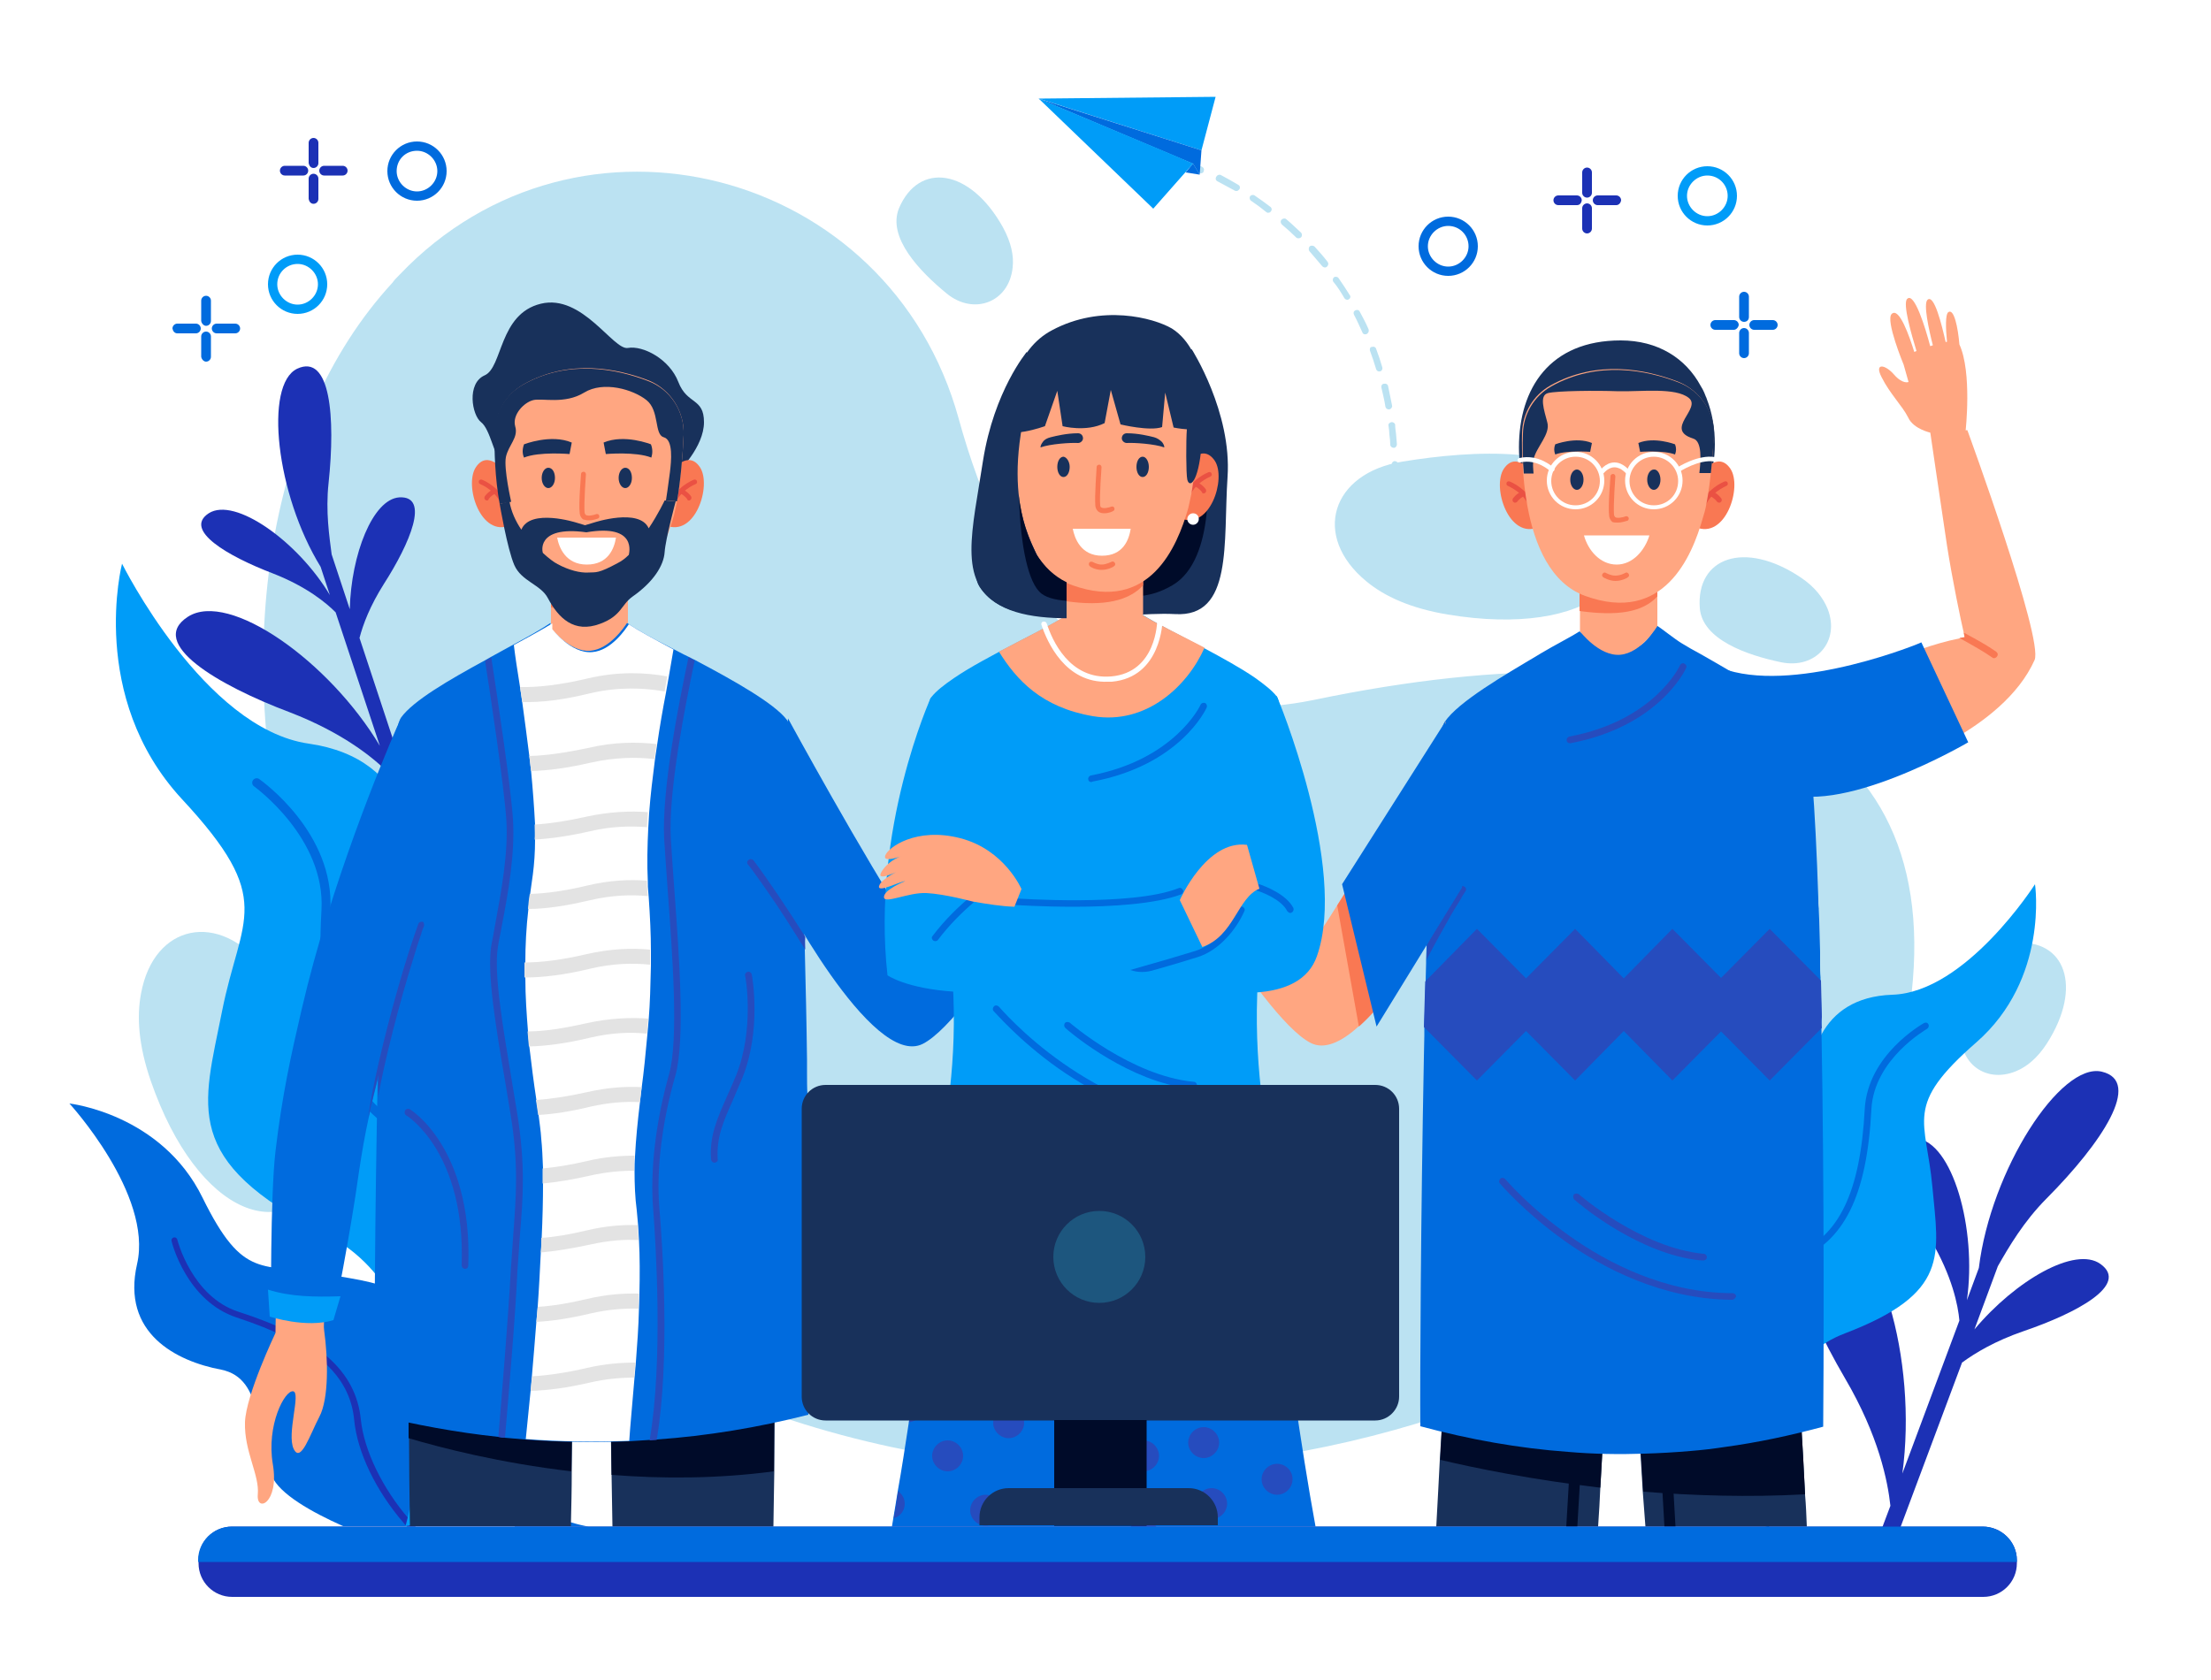 <?xml version="1.0" encoding="utf-8"?>
<!-- Generator: Adobe Illustrator 23.0.5, SVG Export Plug-In . SVG Version: 6.00 Build 0)  -->
<svg version="1.1" xmlns="http://www.w3.org/2000/svg" xmlns:xlink="http://www.w3.org/1999/xlink" x="0px" y="0px"
	 viewBox="0 0 500 379.9" style="enable-background:new 0 0 500 379.9;" xml:space="preserve">
<style type="text/css">
	.st0{fill:#FFFFFF;}
	.st1{fill:#BBE2F2;}
	.st2{fill:#1C31B5;}
	.st3{fill:#009CF8;}
	.st4{fill:#006BDE;}
	.st5{fill:#18315B;}
	.st6{fill:#000B29;}
	.st7{fill:#F97853;}
	.st8{fill:#EA5143;}
	.st9{fill:#FFA681;}
	.st10{fill:#264CBE;}
	.st11{fill:#E3E3E3;}
	.st12{fill:#1D567E;}
</style>
<g id="BACKGROUND">
	<rect y="-51.8" class="st0" width="500" height="500"/>
</g>
<g id="OBJECTS">
	<g>
		<path class="st1" d="M216.8,94.7c-15.6-56.7-86-75-126.4-32.6c-0.6,0.6-1.2,1.2-1.7,1.9c-57.9,62.9-30.5,217.9,90.2,257.2
			c120.7,39.3,246.3-32.5,253.4-96.6c7.1-64.1-48.7-84.3-135.1-66.3C248.3,168.3,226.5,130,216.8,94.7z"/>
		<path class="st1" d="M317.2,104.4c-16.2,2.6-20.6,16.9-8.2,27.1c4.1,3.4,10,6.1,18.4,7.5c32,5.3,48.9-8.8,36.1-27.2
			C355.7,100.5,333.2,101.8,317.2,104.4z"/>
		<path class="st1" d="M59.6,218.9c-10-12.9-24.8-10-27.7,5.8c-1,5.2-0.6,11.7,2.2,19.8c10.6,30.6,31.2,38.7,41.1,18.7
			C81.4,250.8,69.6,231.7,59.6,218.9z"/>
		<path class="st1" d="M443.7,232c-1.5,7.8,4.9,13.3,12.2,10.3c2.4-1,4.8-2.9,7-6.3c8.2-12.8,4.1-23.8-7.4-22.7
			C448.4,214.1,445.1,224.3,443.7,232z"/>
		<path class="st1" d="M402.8,149.8c7.8,1.6,13.4-4.7,10.5-12.1c-1-2.4-2.8-4.9-6.1-7.1c-12.7-8.5-23.7-4.5-22.8,7
			C385,144.7,395.1,148.2,402.8,149.8z"/>
		<path class="st1" d="M214.1,66.4c6.1,5,14.1,2,14.9-5.9c0.3-2.6-0.3-5.6-2.2-9.1c-7.4-13.3-19-14.9-23.5-4.3
			C200.6,53.7,208,61.4,214.1,66.4z"/>
	</g>
	<g>
		<path class="st2" d="M462.9,271c12.3-12.4,21.7-26.4,12.4-28.6c-9.3-2.2-25.1,22.2-27.8,44.4l-2.7,7.3
			c2.3-16.2-3.3-35.8-11.4-36.6c-8.1-0.8-3.2,12,3.2,22.9c4.9,8.3,6.2,14.9,6.5,18.3l-12.9,34.6c3.5-25.6-5.2-56.6-18.1-57.9
			c-12.8-1.3-5,19,5.1,36.3c7.7,13.1,9.7,23.4,10.3,28.9l-2.6,6.9c1.1,0.6,2.3,1.3,3.4,1.9l15.4-41.2c3-2.2,7.5-4.9,13.9-7.1
			c12-4.1,24-10.5,17.4-15.2c-5.7-4.1-19.2,3.7-28.5,14.8l5.3-14.3C454.2,282.2,457.6,276.3,462.9,271z"/>
		<path class="st2" d="M74.3,109.3c1.6-15,0.4-29.4-7.1-25.9c-7.5,3.6-4.8,28.4,5.3,44.8l2.1,6.4c-7.2-12.1-21.5-22.3-27.4-18.5
			c-5.8,3.8,4.3,9.7,14.5,13.6c7.7,3,12.1,6.7,14.2,8.8l10,30.2c-11.4-19.1-34.1-35.2-43.4-29.2c-9.3,6,6.8,15.5,23,21.6
			c12.2,4.7,19.2,10.5,22.4,13.8l2,6c1.1-0.2,2.2-0.4,3.3-0.6l-11.9-36c0.8-3.1,2.4-7.3,5.5-12.2c5.9-9.2,10.5-20,3.5-19.6
			c-6,0.4-10.9,12.9-11.2,25.3l-4.1-12.4C74.5,121.5,73.6,115.7,74.3,109.3z"/>
		<g>
			<g>
				<path class="st3" d="M379.7,312.2c0.2,0.8,0.3,1.8,0.5,2.8l0,0c2.2,10.3,7.7,27.2,19.9,30.5c0,0-6.7-34.8,17.1-43.9
					c23.8-9.1,21.2-17.7,19.8-33.1c-1.4-15.4-6.6-18.3,9.9-32.7c16.5-14.4,13.3-35.8,13.3-35.8s-15.6,24.5-32.3,25
					c-16.7,0.6-19.6,14.8-18.9,25.4c0.7,10.6-13.5,11.8-21.1,17.9c-7.7,6.1-9.1,38.4-9.1,38.4S379.1,308.9,379.7,312.2z"/>
			</g>
			<g>
				<path class="st4" d="M379.7,312.2c0.2,0.8,0.3,1.8,0.5,2.8c1.7-5.2,4.1-9.5,6.4-12.9c5.3-7.9,12.9-14.4,19.6-17
					c10.8-4.1,16-14.6,17-34.2c0.6-11.4,12.5-18.1,12.6-18.2c0.3-0.2,0.5-0.6,0.3-1c-0.2-0.4-0.6-0.5-1-0.3
					c-0.5,0.3-12.7,7.2-13.4,19.4c-1,19-5.9,29.1-16.1,33c-7.1,2.7-14.7,9.2-20.3,17.5C383.4,304.2,381.3,307.8,379.7,312.2z"/>
			</g>
		</g>
		<g>
			<g>
				<path class="st4" d="M116.4,345.3h16.7c-9-1.5-31.4-11.1-33.4-30.4c-2.5-24.4-11.2-24.1-25.9-26.7c-14.7-2.6-18.7,1.6-28-17.3
					c-9.3-19-30.1-21.3-30.1-21.3s18.9,20.6,15.3,36.3c-3.6,15.7,8.9,22,19,23.9c10,2,7.6,15.5,11.5,24.1c1.7,4,8.9,8.1,16.1,11.3
					H116.4z"/>
			</g>
			<g>
				<path class="st2" d="M80.1,321.2c0.7,7.3,4.9,16,11.2,23.3c0.2,0.3,0.5,0.5,0.7,0.8H94c-0.5-0.6-1.1-1.1-1.5-1.7
					c-6-6.9-10.2-15.6-10.9-22.5c-1.1-11-9.6-18.6-27.7-24.4c-10.5-3.4-13.8-16.2-13.8-16.3c-0.1-0.4-0.5-0.6-0.8-0.5
					c-0.4,0.1-0.6,0.5-0.5,0.8c0.1,0.6,3.5,13.6,14.7,17.3C70.9,303.7,79.1,310.8,80.1,321.2z"/>
			</g>
		</g>
		<g>
			<g>
				<path class="st3" d="M125.4,299.9c-0.4,1.2-0.8,2.5-1.2,3.8l0,0c-4.8,14.4-14.5,38.6-32.5,41.5c0,0,14.3-49.6-18.3-66.2
					c-32.5-16.6-27.5-28.5-23.2-50.2c4.3-21.7,12.3-25.1-9.1-48.1c-21.3-23.1-13.5-53.2-13.5-53.2s18.5,37.3,42.2,40.7
					c23.7,3.4,25.7,24.1,23.1,39.1c-2.6,15,17.4,18.9,27.4,28.8c10,9.9,7.1,56.2,7.1,56.2S126.7,295.4,125.4,299.9z"/>
			</g>
			<g>
				<path class="st4" d="M125.4,299.9c-0.4,1.2-0.8,2.5-1.2,3.8c-1.6-7.7-4.4-14.2-7.1-19.3c-6.4-12.1-16.1-22.5-25.4-27.2
					c-14.7-7.4-20.6-23.3-19-51.4c0.9-16.3-15.1-27.8-15.2-27.9c-0.5-0.3-0.6-1-0.3-1.4c0.3-0.5,1-0.6,1.4-0.3
					c0.7,0.5,17.1,12.2,16.1,29.7c-1.5,27.2,4,42.5,17.9,49.5c9.8,4.9,19.6,15.4,26.3,28.1C121.3,288,123.7,293.5,125.4,299.9z"/>
			</g>
		</g>
	</g>
	<g>
		<g>
			<path class="st5" d="M138.3,333.6c0.1,3.8,0.1,7.7,0.2,11.7h36.4c0.1-4.3,0.1-8.5,0.2-12.4c0.1-10.6,0.1-19.3,0.1-24.7
				c0-3.8,0-6,0-6l-37.1-0.4c0,0,0,3.2,0,8.4C138.1,316,138.1,324.3,138.3,333.6z"/>
			<path class="st6" d="M138.1,310.2c0,5.8,0.1,14.2,0.2,23.4c11.4,0.9,23.9,0.9,36.7-0.8c0.1-10.6,0.1-19.3,0.1-24.7L138.1,310.2z"
				/>
		</g>
		<g>
			<path class="st5" d="M92.5,325.2c0,5.9,0.1,12.7,0.2,20h36.4c0.1-4.3,0.2-8.5,0.2-12.5c0.1-8.7,0.2-16.5,0.2-22.1
				c0-5.5,0-8.9,0-8.9l-37.1,0.4c0,0,0,3.9,0,10.6C92.4,316.2,92.4,320.4,92.5,325.2z"/>
			<path class="st6" d="M92.4,312.7c0,3.5,0,7.7,0,12.6c7.4,2.2,20.6,5.6,36.8,7.5c0.1-8.7,0.2-16.5,0.2-22.1L92.4,312.7z"/>
		</g>
		<g>
			<path class="st5" d="M153.4,106.7c0,0,5.8-5.6,5.8-11.2c0-5.6-3.8-3.9-5.8-9.1s-8-8.3-11.4-7.7c-3.3,0.6-10.3-12.3-19.7-10
				c-9.5,2.3-8.6,14.4-12.7,16.2c-4.1,1.8-2.9,9-0.8,10.6c2.1,1.6,3.1,8.2,4.3,8.1C114.2,103.4,153.4,106.7,153.4,106.7z"/>
			<g>
				<path class="st7" d="M114,106.5c0,0-3.7-4.9-6.4-0.8c-2.7,4.1,1.1,16,7.8,13.1L114,106.5z"/>
				<g>
					<path class="st8" d="M114,115.1c-0.2,0-0.5-0.2-0.5-0.4c-1-3.7-4.9-5.2-4.9-5.2c-0.3-0.1-0.4-0.4-0.3-0.7
						c0.1-0.3,0.4-0.4,0.7-0.3c0.2,0.1,4.4,1.7,5.6,6c0.1,0.3-0.1,0.6-0.4,0.7C114.1,115.1,114,115.1,114,115.1z"/>
				</g>
				<g>
					<path class="st8" d="M110.1,113.2c-0.1,0-0.2,0-0.3-0.1c-0.3-0.2-0.3-0.5-0.2-0.8c0,0,0.7-1.1,2.1-1.7c0.3-0.1,0.6,0,0.7,0.3
						c0.1,0.3,0,0.6-0.3,0.7c-1.1,0.5-1.6,1.3-1.6,1.3C110.5,113.1,110.3,113.2,110.1,113.2z"/>
				</g>
			</g>
			<g>
				<path class="st7" d="M151.9,106.5c0,0,3.7-4.9,6.4-0.8c2.7,4.1-1.1,16-7.8,13.1L151.9,106.5z"/>
				<g>
					<path class="st8" d="M151.9,115.1c0.2,0,0.5-0.2,0.5-0.4c1-3.7,4.9-5.2,4.9-5.2c0.3-0.1,0.4-0.4,0.3-0.7
						c-0.1-0.3-0.4-0.4-0.7-0.3c-0.2,0.1-4.4,1.7-5.6,6c-0.1,0.3,0.1,0.6,0.4,0.7C151.8,115.1,151.9,115.1,151.9,115.1z"/>
				</g>
				<g>
					<g>
						<path class="st8" d="M155.8,113.2c0.1,0,0.2,0,0.3-0.1c0.3-0.2,0.3-0.5,0.2-0.8c0,0-0.7-1.1-2.1-1.7c-0.3-0.1-0.6,0-0.7,0.3
							c-0.1,0.3,0,0.6,0.3,0.7c1.1,0.5,1.6,1.3,1.6,1.3C155.4,113.1,155.6,113.2,155.8,113.2z"/>
					</g>
				</g>
			</g>
			<path class="st9" d="M142,128.9v11.9c0,0-3.5,6.1-8.3,6.5c-4.8,0.4-9.1-5.2-9.1-5.2v-12.3L142,128.9z"/>
			<path class="st7" d="M142,128.9v5.3c-3.2,3.6-8.9,4.5-17.4,3.2v-7.7L142,128.9z"/>
			<path class="st9" d="M154.6,98.4c-0.2,4.6-0.7,10.4-1.5,15c-0.2,1.2-0.5,2.2-0.7,3.2c-2.5,8.8-8.8,23.8-26.3,17.5
				c-7.7-2.8-11.3-11.4-12.9-20.2c-1.1-6-1.2-12-1.2-16.3c0.1-4.4,2.5-8.4,6.3-10.6c10.3-5.9,21.3-3.7,28.5-0.9
				C151.6,88.1,154.8,93,154.6,98.4z"/>
			<path class="st5" d="M113,114c0,0,1.7,10.1,3.3,13.8c1.6,3.7,6,4.4,7.6,7.5c2.4,4.5,5.9,8,11.8,5.8c4.9-1.8,4.7-4.3,7.4-6.2
				c4.7-3.3,7-7,7.2-10c0.2-3,2.5-11.5,2.5-11.5l-2.5-0.2c0,0-1.4,3-3.6,6.3c-2.1-4.7-12.4-1.3-12.4-1.3l-2,0.6l-2-0.6
				c0,0-10.4-3.3-12.4,1.6c-1.3-1.9-2.3-4.1-2.7-6.4L113,114z M132.6,120.4c11.7-2,9.6,4.9,9.6,5.1v0c0,0,0,0,0,0
				c-0.8,0.8-1.6,1.4-2.4,1.8c-4.6,2.5-5,2.1-6.8,2.2c-1.8,0.1-4.3-0.5-6.9-1.9c-0.8-0.4-2-1.3-3.3-2.5
				C122.7,125.2,120.9,118.8,132.6,120.4z"/>
			<path class="st5" d="M125.5,108.1c0,1.3-0.7,2.3-1.5,2.3c-0.8,0-1.5-1-1.5-2.3c0-1.3,0.7-2.3,1.5-2.3
				C124.9,105.8,125.5,106.8,125.5,108.1z"/>
			<path class="st5" d="M142.9,108.1c0,1.3-0.7,2.3-1.5,2.3c-0.8,0-1.5-1-1.5-2.3c0-1.3,0.7-2.3,1.5-2.3
				C142.3,105.8,142.9,106.8,142.9,108.1z"/>
			<path class="st5" d="M147.2,100.5c0,0-6-2.4-10.7-0.4l0.5,2.6c0,0,6.8-0.6,10.3,0.8C147.6,102.5,147.6,101.5,147.2,100.5z"/>
			<path class="st5" d="M118.5,100.5c0,0,6.1-2.4,10.8-0.4l-0.5,2.6c0,0-6.9-0.6-10.3,0.8C118.1,102.6,118.1,101.6,118.5,100.5z"/>
			<g>
				<path class="st7" d="M133.2,117.7c1,0,1.9-0.4,2-0.4c0.3-0.1,0.4-0.4,0.3-0.7c-0.1-0.3-0.4-0.4-0.7-0.3
					c-0.5,0.2-1.7,0.5-2.3,0.2c-0.1-0.1-0.2-0.2-0.3-0.5c-0.2-2,0.3-8.6,0.3-8.7c0-0.3-0.2-0.6-0.5-0.6c-0.3,0-0.6,0.2-0.6,0.5
					c0,0.3-0.6,6.8-0.3,8.9c0.1,0.8,0.5,1.2,0.8,1.4C132.3,117.6,132.7,117.7,133.2,117.7z"/>
			</g>
			<path class="st0" d="M126,121.6c0.4,2.2,1.9,6.1,6.7,6.1c4.8,0,6.2-3.6,6.6-6.1H126z"/>
			<path class="st5" d="M154.6,98.4c-0.2,4.6-0.7,10.4-1.5,15l-2.5-0.2c0,0,0.6-3.9,0.9-6.4c0.3-2.5,0.8-7.3-1.4-7.9
				c-2.2-0.6-0.9-6-3.9-8.4c-3-2.4-9.7-4.4-14.1-1.7c-4.4,2.7-9.5,1.2-11.5,1.7c-2.1,0.5-4.8,3.3-4.1,5.9c0.8,2.6-1.5,4.2-2.1,7
				c-0.5,2.7,1.2,10.1,1.2,10.1L113,114c-1.1-6-1.2-12-1.2-16.3c0.1-4.4,2.5-8.4,6.3-10.6c10.3-5.9,21.3-3.7,28.5-0.9
				C151.6,88.1,154.8,93,154.6,98.4z"/>
		</g>
		<g>
			<g>
				<path class="st4" d="M182.8,320c-11.4,2.9-22.9,4.8-34.3,5.6c-0.5,0-1,0.1-1.6,0.1c-1.6,0.1-3.1,0.2-4.7,0.3
					c-7.8,0.3-15.6,0.2-23.4-0.4c-1.6-0.1-3.1-0.3-4.7-0.4c-0.5,0-1-0.1-1.5-0.2c-9.3-1-18.6-2.7-27.9-5c-0.1-8.6,0-35.7,0.5-65
					c0.1-3.5,0.1-7.1,0.2-10.7c0.8-38.7,2.4-78,5.3-82c2.7-3.8,11-8.6,18.9-12.9c0.5-0.3,0.9-0.5,1.4-0.8c1.8-1,3.5-1.9,5.1-2.8
					c3.5-1.9,6.5-3.6,8.4-4.9v1.1c0,0,4.3,5.6,9,5.2c4.4-0.4,7.7-5.4,8.3-6.3c2.1,1.5,5.8,3.5,10.1,5.7c1.2,0.6,2.4,1.3,3.7,1.9
					c0.5,0.2,0.9,0.5,1.4,0.7c8.7,4.6,18.2,9.9,21,13.7c0.2,0.3,0.4,0.8,0.6,1.4c1.7,5.7,2.7,24.5,3.3,47.2c0,0.1,0,0.2,0,0.2
					c0,0.9,0.1,1.8,0.1,2.8c0,0.1,0,0.2,0,0.4c0.2,8,0.4,16.4,0.5,24.8c0,0.7,0,1.3,0,2c0,0.3,0,0.7,0,1c0,1.7,0,3.3,0.1,5
					c0,1.2,0,2.4,0,3.7C183,282.2,182.9,311,182.8,320z"/>
			</g>
			<g>
				<path class="st10" d="M182.1,214.8c-2.8-4.5-5.7-9.1-8.5-13.1c0,0,0,0,0,0c-1.2-1.7-2.3-3.3-3.4-4.8c0,0,0-0.1-0.1-0.1
					c-0.3-0.5-0.7-0.9-1-1.3c-0.1-0.1-0.1-0.2-0.1-0.2l0,0c-0.1-0.3,0-0.6,0.3-0.8c0.3-0.3,0.8-0.2,1.1,0.1
					c3.3,4.4,7.6,10.8,11.7,17.3c0,0.1,0,0.2,0,0.2C182,213,182.1,213.9,182.1,214.8z"/>
			</g>
			<path class="st4" d="M178.2,162.5c0,0,17.2,31.6,27.8,47.6c0,0,6-5.5,13.8-12.8c8.4-8,20-21.3,20-21.3l6.4,7.6
				c0,0-25.9,46.6-37.5,52.5c-11.6,5.9-33-35.6-33-35.6L178.2,162.5z"/>
			<g>
				<path class="st10" d="M105.2,287C105.2,287,105.1,287,105.2,287c-0.5,0-0.8-0.4-0.8-0.8c0.9-25.5-12.3-33.8-12.5-33.9
					c-0.4-0.2-0.5-0.7-0.3-1.1c0.2-0.4,0.7-0.5,1.1-0.3c0.1,0.1,3.6,2.2,7,7.7c3.1,5,6.7,13.8,6.2,27.6
					C105.9,286.7,105.6,287,105.2,287z"/>
			</g>
			<g>
				<path class="st10" d="M161.6,263c-0.4,0-0.7-0.3-0.8-0.7c-0.4-5.4,1.4-9.3,3.6-14.3c0.7-1.5,1.3-3,2-4.6
					c4.3-10.5,2.2-22.6,2.1-22.7c-0.1-0.4,0.2-0.8,0.6-0.9c0.4-0.1,0.8,0.2,0.9,0.6c0.1,0.5,2.3,12.6-2.2,23.6
					c-0.7,1.7-1.4,3.2-2,4.7c-2.2,4.9-3.8,8.5-3.5,13.5C162.4,262.6,162.1,262.9,161.6,263C161.6,263,161.6,263,161.6,263z"/>
			</g>
			<g>
				<path class="st0" d="M116.2,145.9c0.3,2.5,0.8,5.8,1.4,9.5c0.2,1.1,0.3,2.2,0.5,3.4c0.5,3.8,1.1,8,1.6,12.2
					c0.1,1.1,0.3,2.3,0.4,3.4c0.4,4.2,0.7,8.3,0.9,12.1c0,1.2,0.1,2.3,0,3.4c0,2.9-0.2,5.6-0.5,7.9c-0.2,1.5-0.4,2.9-0.6,4.3
					c-0.1,1.2-0.3,2.3-0.4,3.4c-0.5,4.3-0.7,8.4-0.7,12.2c0,1.2,0,2.3,0,3.4c0,4.3,0.3,8.4,0.6,12.2c0.1,1.1,0.2,2.3,0.3,3.4
					c0.5,4.2,1,8.2,1.6,12.1c0.2,1.1,0.3,2.3,0.5,3.4c0.2,1.8,0.5,3.6,0.6,5.4c0.2,1.9,0.3,4.2,0.4,6.7c0,1.1,0,2.2,0,3.4
					c0,3.7-0.1,7.9-0.3,12.2c0,1.1-0.1,2.3-0.2,3.4c-0.2,4-0.4,8.1-0.7,12.2c-0.1,1.1-0.2,2.3-0.3,3.4c-0.3,4.2-0.7,8.4-1,12.2
					c-0.1,1.2-0.2,2.3-0.3,3.4c-0.4,4.2-0.8,8-1.1,11c7.8,0.6,15.6,0.7,23.4,0.4c0.2-3.2,0.7-8.3,1.2-14.4c0.1-1.1,0.2-2.3,0.3-3.4
					c0.3-3.9,0.6-8,0.7-12.1c0-1.1,0.1-2.3,0.1-3.4c0.1-4.2,0.1-8.3-0.1-12.1c-0.1-1.2-0.1-2.3-0.2-3.4c-0.1-1.1-0.2-2.3-0.3-3.3
					c-0.4-3-0.5-6-0.5-8.8c0-1.1,0-2.3,0.1-3.4c0.2-4,0.6-7.9,1.1-12.1c0.1-1.1,0.3-2.3,0.4-3.4c0.5-3.7,0.9-7.7,1.3-12.1
					c0.1-1.1,0.2-2.3,0.3-3.4c0.3-3.7,0.4-7.7,0.5-12.1c0-1.1,0-2.3,0-3.4c0-3.8-0.2-7.8-0.5-12.2c0-0.4-0.1-0.8-0.1-1.2
					c-0.1-0.8-0.1-1.5-0.1-2.3c-0.2-4-0.1-8.1,0.1-12.1c0.1-1.1,0.1-2.3,0.2-3.4c0.3-4.1,0.8-8.1,1.3-12c0.2-1.2,0.3-2.3,0.5-3.4
					c0.6-4.2,1.3-8.2,2-11.8c0.2-1.2,0.4-2.3,0.6-3.4c0.4-2.4,0.8-4.6,1.1-6.4c-4.3-2.3-8-4.3-10.1-5.7c-0.6,0.9-3.9,6-8.3,6.3
					c-4.8,0.4-9-5.2-9-5.2V141C122.8,142.3,119.7,144,116.2,145.9z"/>
				<g>
					<g>
						<path class="st11" d="M117.6,155.4c0.2,1.1,0.3,2.2,0.5,3.4c4.3,0.1,9.4-0.5,15.4-2c6.5-1.5,12.3-1.2,16.8-0.4
							c0.2-1.2,0.4-2.3,0.6-3.4c-4.9-0.9-11.1-1.2-18.2,0.5C126.7,154.9,121.7,155.5,117.6,155.4z"/>
					</g>
					<g>
						<path class="st11" d="M119.7,171c0.1,1.1,0.3,2.3,0.4,3.4c3.9-0.1,8.3-0.7,13.5-1.9c5.4-1.2,10.3-1.3,14.4-0.8
							c0.2-1.2,0.3-2.3,0.5-3.4c-4.4-0.5-9.7-0.5-15.6,0.9C127.7,170.3,123.4,170.9,119.7,171z"/>
					</g>
					<g>
						<path class="st11" d="M120.9,186.5c0,1.2,0.1,2.3,0,3.4c3.6-0.2,7.8-0.8,12.6-1.9c4.7-1.1,9.1-1.2,12.8-0.9
							c0.1-1.1,0.1-2.3,0.2-3.4c-4-0.3-8.7-0.1-13.8,1C128.3,185.7,124.3,186.3,120.9,186.5z"/>
					</g>
					<g>
						<path class="st11" d="M119.4,205.6c4,0,8.6-0.7,14.1-2c4.8-1.1,9.2-1.3,13-0.9c0-0.4-0.1-0.8-0.1-1.2
							c-0.1-0.8-0.1-1.5-0.1-2.3c-4-0.3-8.5-0.1-13.5,1.1c-5,1.2-9.3,1.8-13,1.9C119.6,203.3,119.5,204.4,119.4,205.6z"/>
					</g>
					<g>
						<path class="st11" d="M118.6,221.1c4.2,0,9.1-0.6,14.9-2c5-1.2,9.6-1.3,13.5-0.9c0-1.1,0-2.3,0-3.4c-4.1-0.4-9-0.2-14.3,1
							c-5.5,1.3-10.2,1.9-14.1,1.9C118.6,218.9,118.6,220,118.6,221.1z"/>
					</g>
					<g>
						<path class="st11" d="M119.3,233.3c0.1,1.1,0.2,2.3,0.3,3.4c4-0.1,8.5-0.7,13.9-2c4.7-1.1,9-1.3,12.8-0.9
							c0.1-1.1,0.2-2.3,0.3-3.4c-4-0.3-8.7-0.1-13.8,1C127.5,232.6,123.1,233.3,119.3,233.3z"/>
					</g>
					<g>
						<path class="st11" d="M121.2,248.8c0.2,1.1,0.3,2.3,0.5,3.4c3.5-0.2,7.4-0.8,11.9-1.9c4-0.9,7.7-1.2,11.1-1
							c0.1-1.1,0.3-2.3,0.4-3.4c-3.7-0.2-7.8,0.1-12.2,1.1C128.4,248,124.5,248.6,121.2,248.8z"/>
					</g>
					<g>
						<path class="st11" d="M122.7,264.3c0,1.1,0,2.2,0,3.4c3.2-0.3,6.8-0.9,10.8-1.8c3.5-0.8,6.9-1.1,9.9-1.1c0-1.1,0-2.3,0.1-3.4
							c-3.3,0-6.9,0.3-10.7,1.2C129,263.5,125.7,264,122.7,264.3z"/>
					</g>
					<g>
						<path class="st11" d="M122.3,283.3c3.3-0.3,7-0.9,11.2-1.8c4-0.9,7.6-1.2,10.9-1c-0.1-1.2-0.1-2.3-0.2-3.4
							c-3.5-0.1-7.3,0.2-11.5,1.2c-3.8,0.9-7.2,1.5-10.3,1.7C122.4,281,122.4,282.2,122.3,283.3z"/>
					</g>
					<g>
						<path class="st11" d="M121.3,299c3.6-0.2,7.6-0.8,12.2-1.9c3.9-0.9,7.6-1.2,10.9-1.1c0-1.1,0.1-2.3,0.1-3.4
							c-3.5-0.1-7.5,0.2-11.7,1.2c-4.2,1-7.9,1.6-11.2,1.8C121.5,296.7,121.4,297.8,121.3,299z"/>
					</g>
					<g>
						<path class="st11" d="M120,314.6c3.9-0.1,8.3-0.7,13.5-1.9c3.5-0.8,6.8-1.1,9.9-1.1c0.1-1.1,0.2-2.3,0.3-3.4
							c-3.3,0-7,0.3-10.9,1.2c-4.7,1.1-8.9,1.7-12.4,1.9C120.2,312.4,120.1,313.5,120,314.6z"/>
					</g>
				</g>
			</g>
			<g>
				<g>
					<path class="st10" d="M146.9,325.8c0.5,0,1-0.1,1.6-0.1c3.1-18,1.3-44.5,0.6-52.6c-0.7-8.4,0.6-19.3,3.6-29.7
						c2.3-8.1,0.9-27-0.2-42.1c-0.3-4.2-0.6-8.3-0.8-11.6c-0.6-10.7,3.3-30.4,5.4-40.3c-0.5-0.3-0.9-0.5-1.4-0.7
						c-2.1,9.8-6.1,29.9-5.5,41.1c0.2,3.3,0.5,7.3,0.8,11.6c1.1,15,2.5,33.7,0.3,41.6c-3,10.6-4.3,21.7-3.6,30.3
						C148.3,281.2,150,307.9,146.9,325.8z"/>
				</g>
				<g>
					<path class="st10" d="M115.5,252.3c1.8,11.1,1.2,18.3,0.6,26.6c-0.2,2.7-0.4,5.5-0.6,8.6c-0.5,9.7-2.1,29.1-2.8,37.5
						c0.5,0.1,1,0.1,1.5,0.2c0.7-8.4,2.4-27.9,2.8-37.6c0.2-3.1,0.4-5.8,0.6-8.5c0.7-8.4,1.2-15.7-0.6-27c-0.4-2.4-0.8-4.9-1.2-7.3
						c-2-12.1-4.2-24.6-3.2-30.6c0.2-1.5,0.6-3.1,0.9-4.9c1.4-7.2,3-16.2,2.5-24c-0.5-7.7-3.7-28.7-4.9-36.6
						c-0.5,0.3-0.9,0.5-1.4,0.8c1.3,8.3,4.3,28.4,4.8,35.9c0.5,7.6-1.2,16.5-2.5,23.6c-0.3,1.8-0.6,3.4-0.9,4.9
						c-1,6.2,1,18.3,3.2,31.1C114.7,247.5,115.1,249.9,115.5,252.3z"/>
				</g>
			</g>
		</g>
		<g>
			<path class="st9" d="M85.7,175.2c0,0-15.4,51.5-19.3,69.8c-3.8,18.3-4.1,56.5-4.1,56.5s-6.7,14-6.9,20.2
				c-0.2,6.6,3.3,11.9,2.9,16.3c-0.4,4.3,4.9,2,3.4-6.8s2.7-16.8,4.6-16.5c1.8,0.3-1.5,9.6,0.1,13c1.6,3.4,3.7-3.2,5.8-7.2
				c2.2-4.1,2-13.1,1.1-19.6c-1-6.4,10.7-45.5,10.7-56.8l14.8-49.9C98.8,194.2,93.9,173.4,85.7,175.2z"/>
			<path class="st4" d="M100.7,193c-0.5,3.3-2.4,9-4.7,16.1v0c-0.2,0.6-0.4,1.2-0.6,1.8c0,0,0,0.1,0,0.1c-0.6,1.8-1.2,3.6-1.8,5.6
				c0,0,0,0,0,0c-2.6,7.9-5.5,17-7.9,26.4c-0.8,3.2-1.6,6.4-2.3,9.7c-0.9,4.1-1.6,8.2-2.2,12.2c-2,14.5-5.7,32.8-5.7,32.8
				c-5.5,2.3-14.2-0.7-14.2-0.7s-0.2-26.4,1-36.6c1.5-12.7,3.5-21.7,5.9-32c6.6-28.5,18.3-56.4,21.5-63.8c0.3-0.6,0.5-1,0.6-1.4h2.8
				C98.2,166.6,102.1,184.1,100.7,193z"/>
			<path class="st3" d="M60.6,291.7l0.4,6.1c0,0,8.2,2.7,14.4,0.8l1.6-5.4C71.1,293.4,65.6,293.3,60.6,291.7z"/>
			<g>
				<path class="st10" d="M95.9,209.1L95.9,209.1c0,0.1,0,0.2,0,0.3c-0.2,0.5-0.4,1-0.6,1.6c0,0,0,0.1,0,0.1
					c-0.6,1.7-1.2,3.6-1.8,5.6c0,0,0,0,0,0c-3.2,10.2-6.5,23.1-8,31.4c0-1.7,0-3.3,0.1-5c-0.8,3.2-1.6,6.4-2.3,9.7
					c0.3-3,1.2-7.5,2.4-12.7c2.4-10.4,6-23.2,8.9-31.1c0.1-0.4,0.6-0.6,1-0.5C95.7,208.5,95.9,208.8,95.9,209.1z"/>
			</g>
		</g>
	</g>
	<g>
		<g>
			<g>
				<g>
					<path class="st5" d="M372.1,345.3h36.5c-0.1-2.5-0.2-5-0.4-7.2c-0.6-12.5-1.2-21-1.2-21l-29.7,1.3l-2.5,0.1l-4.4,0.2
						c0,0,0.4,7.6,1.1,18.7C371.7,339.9,371.9,342.5,372.1,345.3z"/>
				</g>
			</g>
			<path class="st6" d="M374.9,318.5l-4.4,0.2c0,0,0.4,7.6,1.1,18.7c11.4,0.9,23.8,1.3,36.6,0.6c-0.6-12.5-1.2-21-1.2-21l-29.7,1.3
				L374.9,318.5z"/>
			<g>
				<path class="st6" d="M378.9,345.3c-0.7-11.6-1.2-21.4-1.5-26.9l-2.5,0.1c0.3,5.5,0.8,15.3,1.5,26.8H378.9z"/>
			</g>
		</g>
		<g>
			<g>
				<g>
					<path class="st5" d="M361.4,345.3c0.2-3.1,0.4-6.1,0.5-8.8c0.6-10.6,1-17.8,1-17.8l-4.7-0.2l-2.5-0.1l-29.3-1.3
						c0,0-0.3,5.1-0.8,13.1c-0.2,4.3-0.5,9.4-0.8,15.1H361.4z"/>
				</g>
			</g>
			<path class="st6" d="M325.7,330.2c8,1.9,20.8,4.5,36.2,6.3c0.6-10.6,1-17.8,1-17.8l-4.7-0.2l-2.5-0.1l-29.3-1.3
				C326.4,317,326.1,322.1,325.7,330.2z"/>
			<g>
				<path class="st6" d="M356.7,345.3c0.7-11.5,1.2-21.4,1.5-26.8l-2.5-0.1c-0.3,5.5-0.8,15.4-1.5,26.9H356.7z"/>
			</g>
		</g>
		<g>
			<g>
				<g>
					<path class="st4" d="M412.3,322.7c-7.4,2-14.9,3.6-22.3,4.6c-2.6,0.4-5.2,0.7-7.7,0.9c-3.5,0.3-7,0.5-10.4,0.6
						c-5.8,0.2-11.5,0.1-17.3-0.4c-11.1-0.8-22.3-2.8-33.4-5.8c-0.1-10.4,0.1-47.6,0.8-83.5c0-1.6,0.1-3.2,0.1-4.8c0-0.3,0-0.7,0-1
						c0-0.4,0-0.7,0-1.1c0-1.1,0.1-2.3,0.1-3.4c0.1-2.3,0.1-4.6,0.2-6.9c0-1.4,0.1-2.7,0.1-4c0-0.3,0-0.6,0-0.8
						c0-0.9,0.1-1.8,0.1-2.6c0,0,0,0,0,0c0-0.3,0-0.5,0-0.8c0-0.8,0.1-1.6,0.1-2.4c0-0.7,0-1.3,0.1-2c0.9-24.2,2.1-43.3,3.9-46
						c3.1-4.6,13.5-10.6,21.9-15.6c3-1.8,6.6-3.6,8.6-4.9c3,2.4,5.1,4.6,9.5,4.4c4.9-0.2,6.2-3.1,8-5.7c1.1,0.7,4.1,3.1,5.6,4
						c1.3,0.8,2.7,1.6,4.2,2.4c2.3,1.3,4.7,2.7,7.1,4.1c3.5,2.1,7,4.2,9.9,6.3c2.9,2.1,5.2,4,6.3,5.7c1.6,2.5,2.7,18.4,3.4,39.3
						c0,0.7,0,1.5,0.1,2.2c0,0.1,0,0.2,0,0.3c0,0.8,0.1,1.5,0.1,2.3c0.1,2.4,0.1,4.8,0.2,7.2c0,0.5,0,1,0,1.6c0,0.4,0,0.8,0,1.2
						c0,1,0,2,0.1,3c0,0.2,0,0.4,0,0.6c0.1,2.7,0.1,5.4,0.2,8.2c0,0.8,0,1.6,0,2.4C412.6,270.2,412.4,311.6,412.3,322.7z"/>
				</g>
			</g>
			<path class="st10" d="M412,232.5l-11.8,11.9l-11-11.1l-11,11.1l-11-11.2l-11,11.2l-11.1-11.2l-11.1,11.2l-12-12.1
				c0-1.1,0.1-2.3,0.1-3.4c0.1-2.3,0.1-4.6,0.2-6.9l11.7-11.9l11.1,11.2l11.1-11.2l11,11.2l11-11.2l11,11.1l11-11.1l11.6,11.7
				c0.1,2.7,0.1,5.4,0.2,8.2C411.9,230.9,411.9,231.7,412,232.5z"/>
			<g>
				<path class="st10" d="M391.7,294C391.7,294,391.7,294,391.7,294c-15.8-0.1-29.2-7.2-37.7-13.2c-9.2-6.5-14.8-13.1-14.8-13.1
					c-0.3-0.3-0.2-0.8,0.1-1.1c0.3-0.3,0.8-0.2,1.1,0.1c0.1,0.1,5.5,6.5,14.6,12.9c8.3,5.9,21.5,12.9,36.8,12.9
					c0.4,0,0.8,0.3,0.8,0.8C392.4,293.6,392.1,294,391.7,294z"/>
			</g>
			<g>
				<path class="st10" d="M381.8,284.7c-13.4-2.6-25.3-12.9-25.8-13.4c-0.3-0.3-0.3-0.8-0.1-1.1c0.3-0.3,0.8-0.3,1.1-0.1
					c0.1,0.1,14.1,12.2,28.3,13.5c0.4,0,0.7,0.4,0.7,0.8c0,0.4-0.4,0.7-0.8,0.7C384.1,285.1,383,284.9,381.8,284.7z"/>
			</g>
			<g>
				<path class="st10" d="M355,168.1c-0.4,0-0.7-0.3-0.7-0.6c-0.1-0.4,0.2-0.8,0.6-0.9c19.2-3.6,25-16,25-16.1
					c0.2-0.4,0.6-0.6,1-0.4c0.4,0.2,0.6,0.6,0.4,1c-0.2,0.5-6.2,13.2-26.1,17C355.1,168.1,355,168.1,355,168.1z"/>
			</g>
			<g>
				<path class="st10" d="M331.5,201.4L331.5,201.4c0,0.1-0.1,0.2-0.1,0.2c-0.3,0.5-0.6,0.9-0.9,1.4c0,0,0,0.1,0,0.1
					c-1,1.6-2,3.2-3,5c0,0,0,0,0,0c-1.6,2.8-3.3,5.9-4.9,9c0-0.9,0.1-1.8,0.1-2.6c0,0,0,0,0,0c0-0.3,0-0.5,0-0.8
					c2.6-4.9,5.3-9.5,7.5-12.9c0.2-0.4,0.7-0.5,1-0.2C331.5,200.7,331.6,201.1,331.5,201.4z"/>
			</g>
		</g>
		<g>
			<path class="st9" d="M428.3,173.3c0,0,24.6-7.9,31.8-24c2.1-4.7-15.2-52-15.2-52l-8.4,0.4c0,0,2.4,16.4,3.8,25.7
				c1.2,7.7,3.1,16.8,3.8,19.8c0.1,0.7,0.2,1,0.2,1c-0.4,0.1-0.8,0.1-1.2,0.2c-11.5,2.3-26.1,9.8-26.1,9.8L428.3,173.3z"/>
			<g>
				<g>
					<path class="st7" d="M450.5,148.7c0.3,0.3,0.8,0.2,1.1-0.2c0.3-0.4,0.2-0.8-0.2-1.1c-1.8-1.3-4.5-2.8-7.3-4.3
						c0.1,0.7,0.2,1,0.2,1c-0.4,0.1-0.8,0.1-1.2,0.2C446,145.9,448.8,147.5,450.5,148.7z"/>
				</g>
			</g>
			<path class="st4" d="M390.7,151.6c0,0-7.4,17.4,11.5,27.1c13.1,6.7,42.9-10.8,42.9-10.8l-10.6-22.6
				C434.5,145.4,407.2,156.6,390.7,151.6z"/>
			<path class="st9" d="M440.6,70.6c-0.7,0.5-0.6,3.7-0.3,6.7c-0.1,0-0.2,0-0.3,0.1c-0.9-4-2.6-10.9-4.1-9.6
				c-1,0.9,0.3,6.8,1.2,10.3c-0.2,0.1-0.4,0.1-0.6,0.2c-1.1-4.2-3.6-12.3-5.2-10.7c-1.1,1,1,8.2,2.1,11.8c-0.2,0.1-0.3,0.1-0.5,0.2
				c-1.1-3.5-3.4-10.2-5.1-8.6c-1.5,1.4,2.7,11.5,2.7,11.5l0,0l1.1,3.9c0,0-1.3,0.6-3.3-1.7c-2-2.3-4.5-2.7-2.8,0.6
				c1.9,3.8,4.7,6.5,6,9.1c1.2,2.7,5.2,3.5,5.2,3.5l7.8-0.4c0,0,1.5-13.3-1.4-19.6l0,0C442.8,74.2,441.9,69.7,440.6,70.6z"/>
		</g>
		<g>
			<path class="st5" d="M343.5,101.2c0,13.4,8.2,22.6,21.6,22.6c13.4,0,22.7-9.9,22.7-23.3c0-3.7-0.6-7.1-1.8-10.2
				c-0.1-0.2-0.1-0.4-0.2-0.5c-0.1-0.3-0.3-0.7-0.4-1c-0.2-0.5-0.5-1-0.8-1.5C381.2,81,374.9,77,366.5,77
				C350.5,77,343.5,87.8,343.5,101.2z"/>
			<g>
				<path class="st7" d="M346.6,106.9c0,0-3.7-5-6.5-0.9c-2.8,4.1,1.1,16.2,7.9,13.2L346.6,106.9z"/>
				<g>
					<path class="st8" d="M346.5,115.6c-0.2,0-0.5-0.2-0.5-0.4c-1-3.7-4.9-5.2-5-5.3c-0.3-0.1-0.4-0.4-0.3-0.7
						c0.1-0.3,0.4-0.4,0.7-0.3c0.2,0.1,4.4,1.7,5.6,6c0.1,0.3-0.1,0.6-0.4,0.7C346.6,115.6,346.6,115.6,346.5,115.6z"/>
				</g>
				<g>
					<path class="st8" d="M342.6,113.7c-0.1,0-0.2,0-0.3-0.1c-0.3-0.2-0.3-0.5-0.2-0.8c0,0,0.7-1.1,2.1-1.7c0.3-0.1,0.6,0,0.8,0.3
						c0.1,0.3,0,0.6-0.3,0.8c-1.1,0.5-1.6,1.3-1.6,1.3C343,113.6,342.8,113.7,342.6,113.7z"/>
				</g>
			</g>
			<g>
				<path class="st7" d="M384.8,106.9c0,0,3.7-5,6.5-0.9c2.8,4.1-1.1,16.2-7.9,13.2L384.8,106.9z"/>
				<g>
					<path class="st8" d="M384.9,115.6c0.2,0,0.5-0.2,0.5-0.4c1-3.7,4.9-5.2,5-5.3c0.3-0.1,0.4-0.4,0.3-0.7
						c-0.1-0.3-0.4-0.4-0.7-0.3c-0.2,0.1-4.4,1.7-5.6,6c-0.1,0.3,0.1,0.6,0.4,0.7C384.8,115.6,384.8,115.6,384.9,115.6z"/>
				</g>
				<g>
					<g>
						<g>
							<path class="st8" d="M388.8,113.7c0.1,0,0.2,0,0.3-0.1c0.3-0.2,0.3-0.5,0.2-0.8c0,0-0.7-1.1-2.1-1.7c-0.3-0.1-0.6,0-0.8,0.3
								c-0.1,0.3,0,0.6,0.3,0.8c1.1,0.5,1.6,1.3,1.6,1.3C388.4,113.6,388.6,113.7,388.8,113.7z"/>
						</g>
					</g>
				</g>
			</g>
			<path class="st9" d="M374.8,129.6v12c0,0-3.6,6.1-8.4,6.5c-4.8,0.4-9.1-5.3-9.1-5.3v-12.4L374.8,129.6z"/>
			<path class="st7" d="M374.8,129.6v5.3c-3.3,3.6-9,4.5-17.6,3.3v-7.7L374.8,129.6z"/>
			<path class="st9" d="M387.5,98.7c-0.2,4.7-0.7,10.5-1.6,15.2c-0.2,1.2-0.5,2.3-0.8,3.2c-2.5,8.9-8.9,24.1-26.6,17.7
				c-7.8-2.8-11.5-11.5-13.1-20.4c-1.1-6-1.3-12.1-1.2-16.5c0.1-4.4,2.5-8.5,6.4-10.7c10.5-5.9,21.5-3.7,28.8-0.9
				C384.5,88.3,387.8,93.3,387.5,98.7z"/>
			<path class="st5" d="M358.1,108.5c0,1.3-0.7,2.3-1.5,2.3c-0.8,0-1.5-1-1.5-2.3c0-1.3,0.7-2.3,1.5-2.3
				C357.4,106.2,358.1,107.2,358.1,108.5z"/>
			<path class="st5" d="M375.5,108.5c0,1.3-0.7,2.3-1.5,2.3c-0.8,0-1.5-1-1.5-2.3c0-1.3,0.7-2.3,1.5-2.3
				C374.8,106.1,375.5,107.2,375.5,108.5z"/>
			<path class="st5" d="M378.8,100.5c0,0-4.7-1.8-8.3-0.3l0.4,2c0,0,5.3-0.4,7.9,0.6C379.1,102,379.1,101.3,378.8,100.5z"/>
			<path class="st5" d="M351.7,100.5c0,0,4.7-1.8,8.3-0.3l-0.4,2c0,0-5.3-0.4-7.9,0.6C351.4,102,351.4,101.3,351.7,100.5z"/>
			<g>
				<path class="st7" d="M365.9,118.2c1,0,1.9-0.4,2.1-0.4c0.3-0.1,0.4-0.5,0.3-0.7c-0.1-0.3-0.5-0.4-0.7-0.3
					c-0.5,0.2-1.8,0.5-2.3,0.2c-0.1-0.1-0.2-0.2-0.3-0.5c-0.2-2,0.3-8.7,0.3-8.7c0-0.3-0.2-0.6-0.5-0.6c-0.3,0-0.6,0.2-0.6,0.5
					c0,0.3-0.6,6.9-0.3,9c0.1,0.8,0.5,1.2,0.8,1.4C365,118.2,365.4,118.2,365.9,118.2z"/>
			</g>
			<path class="st0" d="M358.2,121.1c0.9,3.3,3.6,6.6,7.4,6.6c3.7,0,6.4-3.3,7.4-6.6H358.2z"/>
			<g>
				<path class="st7" d="M365.3,131.4c1.5,0,2.7-0.7,2.8-0.8c0.3-0.2,0.4-0.5,0.2-0.8c-0.2-0.3-0.5-0.4-0.8-0.2c0,0-1,0.6-2.2,0.6
					c-1.1,0-2.1-0.6-2.1-0.6c-0.3-0.2-0.6-0.1-0.8,0.2c-0.2,0.3-0.1,0.6,0.2,0.8C362.6,130.6,363.9,131.4,365.3,131.4z"/>
			</g>
			<path class="st5" d="M386.9,107h-2.6c0.3-2.6,0.7-7.2-1.4-7.8c-6.7-2.1,2-6.8-1-9.2c-3-2.4-10.6-1.4-15.9-1.5
				c-5.3-0.2-13.8-0.1-15.9,0.4c-2.1,0.5-0.9,3.9-0.2,6.6c0.8,2.7-2.5,5.6-3.1,8.4c-0.2,0.8-0.1,2,0,3.2h-2.2
				c-0.3-3.4-0.3-6.5-0.2-9c0.1-4.4,2.5-8.5,6.4-10.7c10.5-5.9,21.5-3.7,28.8-0.9c5,1.9,8.3,6.9,8,12.3
				C387.4,101.2,387.2,104.2,386.9,107z"/>
			<g>
				<g>
					<path class="st0" d="M356.3,115.2c-3.6,0-6.5-2.9-6.5-6.5c0-3.6,2.9-6.5,6.5-6.5c3.6,0,6.5,2.9,6.5,6.5
						C362.8,112.3,359.9,115.2,356.3,115.2z M356.3,103.3c-3,0-5.5,2.4-5.5,5.5c0,3,2.4,5.5,5.5,5.5c3,0,5.5-2.4,5.5-5.5
						C361.8,105.8,359.4,103.3,356.3,103.3z"/>
				</g>
				<g>
					<path class="st0" d="M374,115.2c-3.6,0-6.5-2.9-6.5-6.5c0-3.6,2.9-6.5,6.5-6.5c3.6,0,6.5,2.9,6.5,6.5
						C380.5,112.3,377.6,115.2,374,115.2z M374,103.3c-3,0-5.5,2.4-5.5,5.5c0,3,2.4,5.5,5.5,5.5s5.5-2.4,5.5-5.5
						C379.5,105.8,377,103.3,374,103.3z"/>
				</g>
				<g>
					<path class="st0" d="M351,106.7c-0.1,0-0.3,0-0.4-0.1l0,0c0,0-3-2.9-6.8-2c-0.3,0.1-0.5-0.1-0.6-0.4c-0.1-0.3,0.1-0.5,0.4-0.6
						c4.4-1,7.6,2.1,7.8,2.2c0.2,0.2,0.2,0.5,0,0.7C351.2,106.6,351.1,106.7,351,106.7z"/>
				</g>
				<g>
					<path class="st0" d="M379.5,106.7c-0.2,0-0.3-0.1-0.4-0.2c-0.2-0.2-0.1-0.5,0.1-0.7c0.2-0.1,4.8-3.1,8.7-2.4
						c0.3,0,0.5,0.3,0.4,0.6c0,0.3-0.3,0.5-0.6,0.4c-3.5-0.6-7.9,2.3-7.9,2.3C379.7,106.7,379.6,106.7,379.5,106.7z"/>
				</g>
				<g>
					<path class="st0" d="M367.9,107.3c0,0-1.2-1.6-2.8-1.6c-1.6,0-2.6,1.6-2.7,1.6l-0.8-0.6c0.1-0.1,1.4-2.1,3.5-2.1
						c2.1,0,3.5,2,3.6,2.1L367.9,107.3z"/>
				</g>
			</g>
		</g>
		<g>
			<path class="st9" d="M329.4,200.4c0,0-6.8,13.2-14.8,23.6c-2.4,3.1-4.8,5.9-7.3,8.1c-3.9,3.6-7.8,5.4-10.9,3.8
				c-11.6-5.9-37.5-52.5-37.5-52.5l6.4-7.6c0,0,11.5,13.3,20,21.3c7.8,7.3,13.8,12.8,13.8,12.8c1.1-1.6,2.2-3.4,3.4-5.3
				c1.3-2,2.6-4.2,3.9-6.3c9.7-15.9,20.5-35.1,20.5-35.1L329.4,200.4z"/>
			<path class="st7" d="M314.6,224.1c-2.4,3.1-4.8,5.9-7.3,8.1l-4.9-27.4c1.3-2,2.6-4.2,3.9-6.3L314.6,224.1z"/>
			<path class="st4" d="M326.8,163.3L303.5,200l7.8,32.2l19.3-31.4C330.6,200.8,332.9,179.3,326.8,163.3z"/>
		</g>
	</g>
	<g>
		<g>
			<path class="st4" d="M297.5,345.3c-1.7-9.2-3.3-19.6-4.8-29.7c-0.3-2.2-0.6-4.4-1-6.6c-1.2-8.4-2.3-16.3-3.1-22.8
				c-0.3-2.5-0.6-4.8-0.9-6.8c-0.8-6.5-1.3-10.6-1.3-10.6l-36.8,1.4l-36.9-1.4c0,0-1,8-2.5,19.7c-0.3,2.1-0.6,4.4-0.9,6.7
				c-0.8,6.1-1.8,12.9-2.8,19.8c0,0.1,0,0.2,0,0.3c-0.3,2.2-0.6,4.3-1,6.5c0,0,0,0.1,0,0.1v0c-0.8,5.2-1.6,10.5-2.5,15.5
				c-0.3,2.1-0.7,4.1-1,6.1c-0.1,0.6-0.2,1.2-0.3,1.8H297.5z"/>
			<g>
				<path class="st10" d="M221.2,279.7c0,1.9-1.6,3.5-3.5,3.5c-1.9,0-3.5-1.6-3.5-3.5c0-1.9,1.6-3.5,3.5-3.5
					C219.7,276.2,221.2,277.8,221.2,279.7z"/>
				<path class="st10" d="M229.8,293.1c0,1.9-1.6,3.5-3.5,3.5c-1.9,0-3.5-1.6-3.5-3.5c0-1.9,1.6-3.5,3.5-3.5
					C228.3,289.7,229.8,291.2,229.8,293.1z"/>
				<path class="st10" d="M246.8,286.2c0,1.9-1.6,3.5-3.5,3.5c-1.9,0-3.5-1.6-3.5-3.5c0-1.9,1.6-3.5,3.5-3.5
					C245.2,282.7,246.8,284.3,246.8,286.2z"/>
				<path class="st10" d="M220.1,307.4c0,1.9-1.6,3.5-3.5,3.5c-1.9,0-3.5-1.6-3.5-3.5s1.6-3.5,3.5-3.5
					C218.5,303.9,220.1,305.5,220.1,307.4z"/>
				<path class="st10" d="M241.2,305.9c0,1.9-1.6,3.5-3.5,3.5c-1.9,0-3.5-1.6-3.5-3.5s1.6-3.5,3.5-3.5
					C239.7,302.4,241.2,304,241.2,305.9z"/>
				<path class="st10" d="M212.6,291.6c0,1.8-1.4,3.3-3.1,3.4c0.3-2.3,0.6-4.6,0.9-6.7C211.6,288.9,212.6,290.1,212.6,291.6z"/>
				<path class="st10" d="M275.7,326.3c0,1.9-1.6,3.5-3.5,3.5c-1.9,0-3.5-1.6-3.5-3.5c0-1.9,1.6-3.5,3.5-3.5
					C274.1,322.8,275.7,324.4,275.7,326.3z"/>
				<path class="st10" d="M274,307.4c0,1.9-1.6,3.5-3.5,3.5c-1.9,0-3.5-1.6-3.5-3.5s1.6-3.5,3.5-3.5
					C272.5,303.9,274,305.5,274,307.4z"/>
				<path class="st10" d="M292.7,315.6c-0.4,0.2-0.9,0.3-1.4,0.3c-1.9,0-3.5-1.6-3.5-3.5c0-1.9,1.6-3.5,3.5-3.5c0.1,0,0.3,0,0.4,0
					C292.1,311.1,292.4,313.3,292.7,315.6z"/>
				<path class="st10" d="M277.5,340.1c0,1.9-1.6,3.5-3.5,3.5c-1.9,0-3.5-1.6-3.5-3.5c0-1.9,1.6-3.5,3.5-3.5
					C275.9,336.6,277.5,338.2,277.5,340.1z"/>
				<path class="st10" d="M292.3,334.6c0,1.9-1.6,3.5-3.5,3.5c-1.9,0-3.5-1.6-3.5-3.5c0-1.9,1.6-3.5,3.5-3.5
					C290.8,331.1,292.3,332.7,292.3,334.6z"/>
				<path class="st10" d="M261.5,345.3c-0.6-0.9-1.7-1.5-2.9-1.5c-1.2,0-2.2,0.6-2.9,1.5H261.5z"/>
				<path class="st10" d="M217.8,329.3c0,1.9-1.6,3.5-3.5,3.5c-1.9,0-3.5-1.6-3.5-3.5c0-1.9,1.6-3.5,3.5-3.5
					C216.2,325.8,217.8,327.4,217.8,329.3z"/>
				<path class="st10" d="M208.6,318.3c0,1.8-1.3,3.2-3,3.4c0,0,0-0.1,0-0.1c0.3-2.2,0.7-4.3,1-6.5
					C207.8,315.7,208.6,316.9,208.6,318.3z"/>
				<path class="st10" d="M204.6,340.1c0,1.6-1,2.9-2.5,3.3c0.4-2,0.7-4,1-6.1C204,337.9,204.6,339,204.6,340.1z"/>
				<path class="st10" d="M226.4,341.6c0,1.9-1.6,3.5-3.5,3.5c-1.9,0-3.5-1.6-3.5-3.5s1.6-3.5,3.5-3.5
					C224.8,338.1,226.4,339.7,226.4,341.6z"/>
				<path class="st10" d="M244.7,338.9c0,1.9-1.6,3.5-3.5,3.5s-3.5-1.6-3.5-3.5c0-1.9,1.6-3.5,3.5-3.5S244.7,336.9,244.7,338.9z"/>
				<path class="st10" d="M231.6,321.8c0,1.9-1.6,3.5-3.5,3.5c-1.9,0-3.5-1.6-3.5-3.5c0-1.9,1.6-3.5,3.5-3.5
					C230.1,318.4,231.6,319.9,231.6,321.8z"/>
				<path class="st10" d="M250.2,318.4c0,1.9-1.6,3.5-3.5,3.5c-1.9,0-3.5-1.6-3.5-3.5s1.6-3.5,3.5-3.5
					C248.7,314.9,250.2,316.4,250.2,318.4z"/>
				<path class="st10" d="M258.6,300.1c0,1.9-1.6,3.5-3.5,3.5c-1.9,0-3.5-1.6-3.5-3.5c0-1.9,1.6-3.5,3.5-3.5
					C257.1,296.6,258.6,298.2,258.6,300.1z"/>
				<path class="st10" d="M288.6,286.1c-0.2,0.1-0.5,0.1-0.7,0.1c-1.9,0-3.5-1.6-3.5-3.5c0-1.9,1.5-3.4,3.3-3.5
					C288,281.3,288.3,283.6,288.6,286.1z"/>
				<path class="st10" d="M270.6,286.2c0,1.9-1.6,3.5-3.5,3.5c-1.9,0-3.5-1.6-3.5-3.5c0-1.9,1.6-3.5,3.5-3.5
					C269,282.7,270.6,284.3,270.6,286.2z"/>
				<path class="st10" d="M283.2,298.6c0,1.9-1.6,3.5-3.5,3.5s-3.5-1.6-3.5-3.5c0-1.9,1.6-3.5,3.5-3.5S283.2,296.6,283.2,298.6z"/>
				<path class="st10" d="M262.1,329.3c0,1.9-1.6,3.5-3.5,3.5c-1.9,0-3.5-1.6-3.5-3.5c0-1.9,1.6-3.5,3.5-3.5
					C260.5,325.8,262.1,327.4,262.1,329.3z"/>
			</g>
			<path class="st3" d="M288.7,269.6c-19.4,12.7-55,11.7-77.4,0c2.1-13.3,5-26.6,4.3-44.4c-0.1-1.9-0.2-3.9-0.2-5.8
				c-0.1-1.7-0.2-3.3-0.3-5c-1.9-29.5-7-53.6-4.5-56.7c1.1-1.4,2.9-2.8,5.1-4.3c0.9-0.6,1.8-1.2,2.8-1.8c2.3-1.4,4.9-2.8,7.5-4.2
				c6.2-3.3,12.4-6.3,15.5-8.4c3.1,1.4,5.6,2.1,8.2,2.1c0.1,0,0.2,0,0.2,0c0.1,0,0.2,0,0.2,0c2.7,0,5.1-0.7,8.2-2.1
				c2.9,1.9,8.4,4.6,14,7.6c4.1,2.2,8.3,4.5,11.5,6.7c2.1,1.5,3.9,2.9,4.9,4.2c1.2,1.5,0.7,8.3-0.3,18.3c-1,9.9-2.6,22.9-3.5,37.2
				c-0.3,4-0.5,8.1-0.6,12.2C283.7,242.9,286.5,256.3,288.7,269.6z"/>
			<g>
				<path class="st4" d="M276.8,254.8C276.8,254.8,276.8,254.8,276.8,254.8c-15.6-0.1-29-7.2-37.4-13.1c-9.1-6.4-14.6-13-14.7-13
					c-0.3-0.3-0.2-0.8,0.1-1.1c0.3-0.3,0.8-0.2,1.1,0.1c0.1,0.1,5.5,6.5,14.5,12.8c8.3,5.8,21.3,12.8,36.5,12.8
					c0.4,0,0.8,0.3,0.7,0.8C277.5,254.5,277.2,254.8,276.8,254.8z"/>
			</g>
			<g>
				<path class="st4" d="M266.5,245.8c-13.3-2.6-25.1-12.8-25.6-13.3c-0.3-0.3-0.3-0.7-0.1-1.1c0.3-0.3,0.7-0.3,1.1-0.1
					c0.1,0.1,14,12.1,28.1,13.4c0.4,0,0.7,0.4,0.7,0.8c0,0.4-0.4,0.7-0.8,0.7C268.7,246.1,267.6,246,266.5,245.8z"/>
			</g>
			<g>
				<path class="st4" d="M246.8,176.9c-0.4,0-0.7-0.3-0.7-0.6c-0.1-0.4,0.2-0.8,0.6-0.9c19-3.6,24.8-15.9,24.8-16
					c0.2-0.4,0.6-0.5,1-0.4c0.4,0.2,0.5,0.6,0.4,1c-0.2,0.5-6.1,13.1-25.9,16.8C246.9,176.9,246.8,176.9,246.8,176.9z"/>
			</g>
			<path class="st9" d="M272.4,146.5c-3.8,8.6-13.1,17.5-25.2,15.5c-11.7-2-17.3-8.2-21.3-14.6c6.2-3.3,12.4-6.3,15.5-8.4
				c3.1,1.4,5.6,2.1,8.2,2.1c0.1,0,0.2,0,0.2,0c0.1,0,0.2,0,0.2,0c2.7,0,5.1-0.7,8.2-2.1C261.3,140.9,266.8,143.6,272.4,146.5z"/>
			<g>
				<path class="st0" d="M262.3,139.6c-0.3,0-0.6,0.3-0.6,0.6c0,0.5-0.2,11.9-10.4,12.8c-9.5,0.8-13.4-8.3-14.6-12
					c-0.1-0.2-0.3-0.4-0.5-0.4H236c-0.4,0-0.6,0.4-0.5,0.7c1.3,3.9,5.4,13.3,15.1,12.9c0.3,0,0.5,0,0.8,0
					c11.3-1,11.5-13.8,11.5-13.9C262.9,139.9,262.6,139.6,262.3,139.6z"/>
			</g>
		</g>
		<g>
			<path class="st5" d="M269.5,79c0,0,9.1,14.2,8.1,28.9c-1,14.8,1.3,31.8-11.9,31c-13.2-0.7-36.7,5.3-44.2-6.2
				C214.1,121.3,269.5,79,269.5,79z"/>
			<path class="st6" d="M272.9,105.1c0,0,2.4,21.4-7.8,27.3c-10.1,5.9-17.5-0.7-17.5-0.7S269,101.8,272.9,105.1z"/>
			<g>
				<g>
					<path class="st7" d="M230.8,105c0,0-3.6-4.9-6.4-0.8c-2.7,4,1.1,15.9,7.8,13L230.8,105z"/>
					<g>
						<path class="st8" d="M230.7,113.4c-0.2,0-0.5-0.2-0.5-0.4c-1-3.7-4.8-5.1-4.9-5.2c-0.3-0.1-0.4-0.4-0.3-0.7
							c0.1-0.3,0.4-0.4,0.7-0.3c0.2,0.1,4.4,1.7,5.5,5.9c0.1,0.3-0.1,0.6-0.4,0.7C230.8,113.4,230.8,113.4,230.7,113.4z"/>
					</g>
					<g>
						<path class="st8" d="M226.9,111.6c-0.1,0-0.2,0-0.3-0.1c-0.3-0.2-0.3-0.5-0.2-0.8c0,0,0.7-1.1,2.1-1.7c0.3-0.1,0.6,0,0.7,0.3
							c0.1,0.3,0,0.6-0.3,0.7c-1.1,0.5-1.6,1.3-1.6,1.3C227.2,111.5,227.1,111.6,226.9,111.6z"/>
					</g>
				</g>
				<g>
					<path class="st7" d="M268.3,105c0,0,3.6-4.9,6.4-0.8c2.7,4-1.1,15.9-7.8,13L268.3,105z"/>
					<g>
						<path class="st8" d="M268.3,113.4c0.2,0,0.5-0.2,0.5-0.4c1-3.7,4.8-5.1,4.9-5.2c0.3-0.1,0.4-0.4,0.3-0.7
							c-0.1-0.3-0.4-0.4-0.7-0.3c-0.2,0.1-4.4,1.7-5.5,5.9c-0.1,0.3,0.1,0.6,0.4,0.7C268.2,113.4,268.3,113.4,268.3,113.4z"/>
					</g>
					<g>
						<path class="st8" d="M272.2,111.6c0.1,0,0.2,0,0.3-0.1c0.3-0.2,0.3-0.5,0.2-0.8c0,0-0.7-1.1-2.1-1.7c-0.3-0.1-0.6,0-0.7,0.3
							c-0.1,0.3,0,0.6,0.3,0.7c1.1,0.5,1.6,1.3,1.6,1.3C271.8,111.5,272,111.6,272.2,111.6z"/>
					</g>
				</g>
				<path class="st9" d="M258.5,127.2V139c0,0-3.5,6-8.3,6.4c-4.8,0.4-9-5.2-9-5.2V128L258.5,127.2z"/>
				<path class="st7" d="M258.5,127.2v5.2c-3.2,3.5-8.9,4.8-17.3,3.6l0-8L258.5,127.2z"/>
				<path class="st9" d="M270.9,96.9c-0.2,4.6-0.7,10.3-1.5,14.9c-0.2,1.1-0.5,2.2-0.7,3.2c-2.5,8.7-8.7,23.6-26.1,17.4
					c-7.7-2.7-11.2-11.3-12.8-20c-1.1-5.9-1.2-11.9-1.2-16.1c0.1-4.4,2.5-8.3,6.2-10.5c10.3-5.8,21.1-3.6,28.2-0.9
					C268,86.7,271.2,91.6,270.9,96.9z"/>
				<path class="st5" d="M241.9,105.6c0,1.3-0.6,2.3-1.4,2.3c-0.8,0-1.4-1-1.4-2.3c0-1.3,0.6-2.3,1.4-2.3
					C241.2,103.4,241.9,104.4,241.9,105.6z"/>
				<path class="st5" d="M259.8,105.6c0,1.3-0.6,2.3-1.4,2.3s-1.4-1-1.4-2.3c0-1.3,0.6-2.3,1.4-2.3S259.8,104.4,259.8,105.6z"/>
				<path class="st5" d="M237.6,98.9c1.2-0.3,3.6-0.9,6.2-0.9c0.7,0,1.2,0.6,1.1,1.3l0,0c-0.1,0.5-0.6,0.9-1.1,0.9
					c-1.7-0.1-6.3,0.2-8.5,1c0-0.4,0.2-0.8,0.5-1.2C236.2,99.4,236.8,99.1,237.6,98.9z"/>
				<path class="st5" d="M261,98.9c-1.2-0.3-3.6-0.9-6.2-0.9c-0.7,0-1.2,0.6-1.1,1.3l0,0c0.1,0.5,0.6,0.9,1.1,0.9
					c1.7-0.1,6.3,0.2,8.5,1c0-0.4-0.2-0.8-0.5-1.2C262.3,99.5,261.7,99.1,261,98.9z"/>
				<g>
					<path class="st7" d="M249.7,116.1c-0.4,0-0.9-0.1-1.2-0.3c-0.3-0.2-0.7-0.6-0.8-1.4c-0.2-2.1,0.3-8.5,0.3-8.8
						c0-0.3,0.3-0.5,0.6-0.5c0.3,0,0.5,0.3,0.5,0.6c0,0.1-0.5,6.6-0.3,8.6c0,0.3,0.2,0.5,0.3,0.5c0.5,0.3,1.7,0,2.2-0.2
						c0.3-0.1,0.6,0,0.7,0.3c0.1,0.3,0,0.6-0.3,0.7C251.6,115.7,250.7,116.1,249.7,116.1z"/>
				</g>
				<path class="st0" d="M242.6,119.6c0.4,2.1,1.8,6.1,6.6,6.1c4.8,0,6.1-3.6,6.5-6.1H242.6z"/>
				<g>
					<path class="st7" d="M249.1,128.9c-1.4,0-2.6-0.7-2.6-0.8c-0.3-0.2-0.3-0.5-0.2-0.8c0.2-0.3,0.5-0.3,0.8-0.2l0,0
						c0,0,1,0.6,2,0.6c1.1,0,2.1-0.6,2.2-0.6c0.3-0.2,0.6-0.1,0.8,0.2c0.2,0.3,0.1,0.6-0.2,0.8C251.8,128.2,250.6,128.9,249.1,128.9
						z"/>
				</g>
			</g>
			<path class="st5" d="M273.2,95.9c-0.2,0.5-0.7,0.8-1.3,1c0,1.2-0.1,2.7-0.2,4.1c-0.7,8.1-2.7,9.5-3.2,7.5
				c-0.3-1.3-0.3-9-0.1-11.4c-1.6-0.1-3-0.4-3-0.4l-1.9-7.9l-0.7,7.8c-2.8,1-9.4-0.6-9.4-0.6l-2.2-7.8l-1.4,7.5
				c-4.2,2.1-9.5,0.7-9.5,0.7l-1.2-8l-2.8,8c0,0-9,3.2-9.1,0c-0.1-1.9,1.3-7.2,2.5-11.3c1.3-4.5,4.2-8.3,8.2-10.4
				c11.2-6,23-2.8,27.1-0.4C273.5,79.6,273.2,95.9,273.2,95.9z"/>
			<path class="st5" d="M232.2,79.6c0,0-7.4,8.8-9.9,24.6c-2.4,15.8-5.8,27.4,3.7,32.6c10.3,5.6,9.4-5.9,9.2-9.1
				c-0.1-3.1-8.9-11.7-3.1-35.9C234,84.1,232.2,79.6,232.2,79.6z"/>
			<path class="st6" d="M230.4,112.2C230.4,112.2,230.4,112.2,230.4,112.2c0,0.1,0,0.8,0.1,1.7c0,0.6,0.1,1.3,0.1,2.2
				c0.3,5.3,1.4,14.5,4.4,17.7c1.2,1.3,3.5,1.9,6.2,2.1v-4.2c-2.9-1.4-5.1-3.6-6.8-6.3c-1.1-2.3-2.9-5.9-3.8-11.7L230.4,112.2z"/>
			<path class="st0" d="M271.1,117.4c0,0.7-0.6,1.3-1.3,1.3s-1.3-0.6-1.3-1.3c0-0.7,0.6-1.3,1.3-1.3S271.1,116.6,271.1,117.4z"/>
		</g>
		<g>
			<path class="st3" d="M297.8,216.3c-3.7,10.6-20.4,9.9-39.3,4.1c0,0-0.1,0-0.1,0c-0.1,0-0.1,0-0.2-0.1l-2.6-0.8
				c-0.4-0.1-0.7-0.2-1.1-0.4c-2-0.7-4.1-1.4-6.2-2.2c-6.8-2.6-13.6-5.6-20.1-8.9l0-0.1l1.9-5l0.7-1.7c0,0,35.2,3.8,52.9,0.1
				c0.3-0.1,0.6-0.1,0.9-0.2c-0.1-0.4-0.1-0.8-0.2-1.2c-9.4-31.9,0.9-38,4.3-42.5C288.8,157.4,304.9,196.2,297.8,216.3z"/>
			<g>
				<path class="st4" d="M292.1,206.4c-0.1,0.1-0.2,0.1-0.3,0.1c-0.3,0-0.5-0.2-0.7-0.4c-1.3-2.7-5.9-4.4-7.3-4.8
					c0.3-0.1,0.6-0.1,0.9-0.2c-0.1-0.4-0.1-0.8-0.2-1.2c1.8,0.6,6.4,2.4,8,5.5C292.6,205.8,292.5,206.2,292.1,206.4z"/>
			</g>
			<g>
				<path class="st4" d="M242.8,205.1c-7.2,0-13-0.4-13.5-0.4c-0.4,0-0.7-0.4-0.7-0.8c0-0.4,0.4-0.7,0.8-0.7
					c0.3,0,26.6,1.9,37.1-2.3c0.4-0.2,0.8,0,1,0.4c0.2,0.4,0,0.8-0.4,1C261.3,204.5,251.2,205.1,242.8,205.1z"/>
			</g>
			<g>
				<path class="st4" d="M255.6,219.4C255.6,219.4,255.6,219.4,255.6,219.4c6-1.7,11.5-3.3,14.7-4.3c4.4-1.4,8-5.8,9.7-9.6
					c0.2-0.4,0.6-0.6,1-0.4c0.4,0.2,0.6,0.6,0.4,1c-1.8,4.1-5.7,8.9-10.6,10.4c-2.3,0.7-5.8,1.8-9.8,2.9
					C259.2,220,257.3,220,255.6,219.4L255.6,219.4z"/>
			</g>
			<g>
				<path class="st3" d="M271.8,214.3c-54.4,18.3-71.1,6.3-71.1,6.3c-3.7-33.1,9.8-62.8,9.8-62.8c4,6.6,8.5,18,8.5,18l1.2,25.4
					l-0.1,0.7l0,0.3l-0.2,1.7l0,0c0.1,0,0.2,0.1,0.4,0.1c16.4,3.5,46.5-0.4,46.5-0.4L271.8,214.3z"/>
				<g>
					<path class="st4" d="M220.3,204c-2.9,2.5-5.7,5.3-8.2,8.6c-0.2,0.3-0.7,0.4-1.1,0.1c-0.3-0.3-0.4-0.7-0.1-1c0,0,0,0,0,0
						c2.8-3.7,6-6.8,9.3-9.5l-0.2,1.7l0,0C220,204,220.1,204,220.3,204z"/>
				</g>
				<path class="st9" d="M266.8,203.6c0,0,6-13.7,15.2-12.5l2.8,9.9c-5,2.1-5.7,10.7-12.9,13.2L266.8,203.6z"/>
			</g>
			<path class="st9" d="M231,201.1c0,0-3.8-8.9-13.8-11.5c-10-2.6-16.4,2.1-17,3.9c-0.7,1.8,3.8,0.1,3.8,0.1s-2.9,0.8-4.6,3.5
				c-1.7,2.7,4-0.2,4-0.2s-4.1,1.8-4.6,3.5c-0.5,1.7,4.9-1.1,5.9-1.1c0,0-4.8,1.9-4.8,3.6c0,1.7,5.5-1.1,9.6-0.9
				c4.1,0.2,10.4,1.9,10.4,1.9c3.4,0.6,6.6,1.1,9.5,1.2L231,201.1z"/>
		</g>
	</g>
	<g>
		<g>
			<g>
				<g>
					<g>
						<path class="st4" d="M327.5,62.4c-3.7,0-6.7-3-6.7-6.7c0-3.7,3-6.7,6.7-6.7c3.7,0,6.7,3,6.7,6.7
							C334.2,59.4,331.2,62.4,327.5,62.4z M327.5,51.1c-2.5,0-4.6,2.1-4.6,4.6c0,2.5,2.1,4.6,4.6,4.6c2.5,0,4.6-2.1,4.6-4.6
							C332.1,53.2,330.1,51.1,327.5,51.1z"/>
					</g>
					<g>
						<path class="st3" d="M386.1,51c-3.7,0-6.7-3-6.7-6.7s3-6.7,6.7-6.7c3.7,0,6.7,3,6.7,6.7S389.8,51,386.1,51z M386.1,39.7
							c-2.5,0-4.6,2.1-4.6,4.6c0,2.5,2.1,4.6,4.6,4.6c2.5,0,4.6-2.1,4.6-4.6C390.7,41.8,388.7,39.7,386.1,39.7z"/>
					</g>
					<g>
						<g>
							<g>
								<path class="st4" d="M394.4,72.8c-0.6,0-1.1-0.5-1.1-1.1v-4.6c0-0.6,0.5-1.1,1.1-1.1c0.6,0,1.1,0.5,1.1,1.1v4.6
									C395.5,72.4,395,72.8,394.4,72.8z"/>
							</g>
							<g>
								<path class="st4" d="M394.4,81c-0.6,0-1.1-0.5-1.1-1.1v-4.6c0-0.6,0.5-1.1,1.1-1.1c0.6,0,1.1,0.5,1.1,1.1v4.6
									C395.5,80.5,395,81,394.4,81z"/>
							</g>
						</g>
						<g>
							<g>
								<path class="st4" d="M400.9,74.6h-4.2c-0.6,0-1.1-0.5-1.1-1.1c0-0.6,0.5-1.1,1.1-1.1h4.2c0.6,0,1.1,0.5,1.1,1.1
									C402,74.1,401.5,74.6,400.9,74.6z"/>
							</g>
							<g>
								<path class="st4" d="M392.1,74.6h-4.2c-0.6,0-1.1-0.5-1.1-1.1c0-0.6,0.5-1.1,1.1-1.1h4.2c0.6,0,1.1,0.5,1.1,1.1
									C393.1,74.1,392.6,74.6,392.1,74.6z"/>
							</g>
						</g>
					</g>
					<g>
						<g>
							<g>
								<g>
									<path class="st2" d="M358.9,44.7c-0.6,0-1.1-0.5-1.1-1.1V39c0-0.6,0.5-1.1,1.1-1.1s1.1,0.5,1.1,1.1v4.6
										C360,44.2,359.5,44.7,358.9,44.7z"/>
								</g>
								<g>
									<path class="st2" d="M358.9,52.8c-0.6,0-1.1-0.5-1.1-1.1v-4.6c0-0.6,0.5-1.1,1.1-1.1s1.1,0.5,1.1,1.1v4.6
										C360,52.3,359.5,52.8,358.9,52.8z"/>
								</g>
							</g>
							<g>
								<g>
									<path class="st2" d="M365.5,46.4h-4.2c-0.6,0-1.1-0.5-1.1-1.1c0-0.6,0.5-1.1,1.1-1.1h4.2c0.6,0,1.1,0.5,1.1,1.1
										C366.5,46,366,46.4,365.5,46.4z"/>
								</g>
								<g>
									<path class="st2" d="M356.6,46.4h-4.2c-0.6,0-1.1-0.5-1.1-1.1c0-0.6,0.5-1.1,1.1-1.1h4.2c0.6,0,1.1,0.5,1.1,1.1
										C357.6,46,357.2,46.4,356.6,46.4z"/>
								</g>
							</g>
						</g>
					</g>
				</g>
			</g>
			<g>
				<g>
					<g>
						<path class="st4" d="M87.6,38.7c0-3.7,3-6.7,6.7-6.7c3.7,0,6.7,3,6.7,6.7c0,3.7-3,6.7-6.7,6.7C90.6,45.4,87.6,42.4,87.6,38.7z
							 M89.7,38.7c0,2.5,2.1,4.6,4.6,4.6c2.5,0,4.6-2.1,4.6-4.6c0-2.5-2.1-4.6-4.6-4.6C91.7,34.1,89.7,36.1,89.7,38.7z"/>
					</g>
					<g>
						<path class="st3" d="M60.6,64.3c0-3.7,3-6.7,6.7-6.7c3.7,0,6.7,3,6.7,6.7c0,3.7-3,6.7-6.7,6.7C63.6,71,60.6,68,60.6,64.3z
							 M62.7,64.3c0,2.5,2.1,4.6,4.6,4.6c2.5,0,4.6-2.1,4.6-4.6c0-2.5-2.1-4.6-4.6-4.6C64.8,59.7,62.7,61.7,62.7,64.3z"/>
					</g>
					<g>
						<g>
							<g>
								<path class="st4" d="M46.6,73.7c0.6,0,1.1-0.5,1.1-1.1V68c0-0.6-0.5-1.1-1.1-1.1s-1.1,0.5-1.1,1.1v4.6
									C45.6,73.2,46.1,73.7,46.6,73.7z"/>
							</g>
							<g>
								<path class="st4" d="M46.6,81.8c0.6,0,1.1-0.5,1.1-1.1v-4.6c0-0.6-0.5-1.1-1.1-1.1s-1.1,0.5-1.1,1.1v4.6
									C45.6,81.3,46.1,81.8,46.6,81.8z"/>
							</g>
						</g>
						<g>
							<g>
								<path class="st4" d="M40.1,75.4h4.2c0.6,0,1.1-0.5,1.1-1.1c0-0.6-0.5-1.1-1.1-1.1h-4.2c-0.6,0-1.1,0.5-1.1,1.1
									C39.1,74.9,39.5,75.4,40.1,75.4z"/>
							</g>
							<g>
								<path class="st4" d="M49,75.4h4.2c0.6,0,1.1-0.5,1.1-1.1c0-0.6-0.5-1.1-1.1-1.1H49c-0.6,0-1.1,0.5-1.1,1.1
									C47.9,74.9,48.4,75.4,49,75.4z"/>
							</g>
						</g>
					</g>
					<g>
						<g>
							<g>
								<g>
									<path class="st2" d="M70.9,38c0.6,0,1.1-0.5,1.1-1.1v-4.6c0-0.6-0.5-1.1-1.1-1.1s-1.1,0.5-1.1,1.1v4.6
										C69.9,37.5,70.3,38,70.9,38z"/>
								</g>
								<g>
									<path class="st2" d="M70.9,46.1c0.6,0,1.1-0.5,1.1-1.1v-4.6c0-0.6-0.5-1.1-1.1-1.1s-1.1,0.5-1.1,1.1v4.6
										C69.9,45.6,70.3,46.1,70.9,46.1z"/>
								</g>
							</g>
							<g>
								<g>
									<path class="st2" d="M64.4,39.7h4.2c0.6,0,1.1-0.5,1.1-1.1c0-0.6-0.5-1.1-1.1-1.1h-4.2c-0.6,0-1.1,0.5-1.1,1.1
										C63.3,39.2,63.8,39.7,64.4,39.7z"/>
								</g>
								<g>
									<path class="st2" d="M73.3,39.7h4.2c0.6,0,1.1-0.5,1.1-1.1c0-0.6-0.5-1.1-1.1-1.1h-4.2c-0.6,0-1.1,0.5-1.1,1.1
										C72.2,39.2,72.7,39.7,73.3,39.7z"/>
								</g>
							</g>
						</g>
					</g>
				</g>
			</g>
		</g>
		<g>
			<g>
				<g>
					<path class="st1" d="M271.7,39.2c-0.1,0-0.2,0-0.4-0.1c-1.3-0.5-2-0.8-2-0.8c-0.4-0.1-0.6-0.6-0.5-0.9c0.1-0.4,0.6-0.6,0.9-0.5
						c0,0,0.8,0.3,2.1,0.8c0.4,0.2,0.6,0.6,0.4,1C272.2,39,272,39.1,271.7,39.2z"/>
				</g>
				<g>
					<path class="st1" d="M309.8,79.3c0.5,1.4,1,2.8,1.4,4.2c0.1,0.3,0.4,0.6,0.8,0.5c0,0,0.1,0,0.1,0c0.4-0.1,0.6-0.5,0.5-0.9
						c-0.4-1.4-0.9-2.9-1.4-4.2c-0.1-0.4-0.6-0.6-1-0.4C309.9,78.4,309.7,78.9,309.8,79.3z"/>
					<path class="st1" d="M312.4,87.7c0.3,1.4,0.7,2.9,0.9,4.3c0.1,0.4,0.4,0.6,0.8,0.6c0,0,0,0,0.1,0c0.4-0.1,0.7-0.5,0.6-0.9
						c-0.3-1.5-0.6-2.9-0.9-4.4c-0.1-0.4-0.5-0.6-0.9-0.5C312.5,86.8,312.3,87.3,312.4,87.7z"/>
					<path class="st1" d="M315.5,110.2c0.4,0,0.7-0.3,0.7-0.7c0-1.5,0-3,0-4.5c0-0.4-0.4-0.7-0.8-0.7c-0.4,0-0.7,0.4-0.7,0.8
						c0,1.4,0.1,2.9,0,4.4C314.7,109.9,315,110.2,315.5,110.2C315.5,110.2,315.5,110.2,315.5,110.2z"/>
					<path class="st1" d="M314.6,95.5c-0.4,0.1-0.7,0.4-0.6,0.8c0.1,0.7,0.2,1.4,0.2,2c0.1,0.8,0.2,1.6,0.2,2.3
						c0,0.4,0.4,0.7,0.8,0.7c0,0,0,0,0,0c0.4,0,0.7-0.4,0.7-0.8c-0.1-0.8-0.1-1.6-0.2-2.4c-0.1-0.7-0.2-1.4-0.2-2.1
						C315.4,95.7,315,95.4,314.6,95.5C314.6,95.5,314.6,95.5,314.6,95.5z"/>
					<path class="st1" d="M308.1,75.2c0.1,0.3,0.4,0.5,0.8,0.4c0.1,0,0.2,0,0.2-0.1c0.4-0.2,0.5-0.6,0.4-1c-0.6-1.4-1.3-2.7-2-4
						c-0.2-0.4-0.6-0.5-1-0.3c-0.4,0.2-0.5,0.6-0.3,1C306.9,72.5,307.5,73.9,308.1,75.2z"/>
					<path class="st1" d="M275.3,41c1.3,0.7,2.6,1.4,3.9,2.1c0.1,0.1,0.3,0.1,0.5,0.1c0.2,0,0.4-0.2,0.6-0.4c0.2-0.4,0.1-0.8-0.3-1
						c-1.3-0.8-2.6-1.5-3.9-2.2c-0.4-0.2-0.8,0-1,0.3C274.8,40.3,274.9,40.8,275.3,41z"/>
					<path class="st1" d="M286.4,48c0.2,0.1,0.3,0.2,0.5,0.1c0.2,0,0.4-0.1,0.5-0.3c0.3-0.3,0.2-0.8-0.1-1c-1.2-0.9-2.4-1.8-3.6-2.6
						c-0.3-0.2-0.8-0.1-1,0.2c-0.2,0.3-0.1,0.8,0.2,1C284.1,46.2,285.3,47.1,286.4,48z"/>
					<path class="st1" d="M299,60.2c0.2,0.2,0.4,0.3,0.7,0.3c0.1,0,0.3-0.1,0.4-0.2c0.3-0.3,0.4-0.7,0.1-1.1
						c-0.9-1.2-1.9-2.3-2.9-3.4c-0.3-0.3-0.8-0.3-1.1-0.1c-0.3,0.3-0.3,0.8-0.1,1.1C297.1,58,298.1,59.1,299,60.2z"/>
					<path class="st1" d="M293.1,53.7c0.2,0.2,0.4,0.2,0.6,0.2c0.2,0,0.3-0.1,0.5-0.2c0.3-0.3,0.3-0.8,0-1.1c-1.1-1-2.2-2.1-3.3-3
						c-0.3-0.3-0.8-0.2-1.1,0.1c-0.3,0.3-0.2,0.8,0.1,1.1C291,51.7,292.1,52.7,293.1,53.7z"/>
					<path class="st1" d="M304,67.4c0.2,0.3,0.4,0.4,0.7,0.4c0.1,0,0.2,0,0.3-0.1c0.4-0.2,0.5-0.7,0.2-1c-0.8-1.3-1.6-2.5-2.5-3.8
						c-0.2-0.3-0.7-0.4-1-0.2c-0.3,0.2-0.4,0.7-0.2,1C302.5,64.9,303.3,66.2,304,67.4z"/>
				</g>
			</g>
			<g>
				<g>
					<polygon class="st3" points="271.7,34 274.9,21.9 234.9,22.3 					"/>
					<polygon class="st4" points="234.8,22.3 269.7,37 269.8,37 271.3,39.5 271.7,34 					"/>
					<polygon class="st4" points="271.3,39.5 268.1,39 269.8,37 					"/>
					<polygon class="st3" points="265.4,35.1 269.8,37 260.8,47.2 234.9,22.3 					"/>
				</g>
			</g>
		</g>
	</g>
	<g>
		<path class="st2" d="M456.1,352.9v0.7c0,4.2-3.4,7.6-7.6,7.6H52.5c-4.2,0-7.6-3.4-7.6-7.6v-0.7c0-4.2,3.4-7.6,7.6-7.6h395.9
			C452.6,345.3,456.1,348.7,456.1,352.9z"/>
		<path class="st4" d="M456.1,352.9v0.4H44.8v-0.4c0-4.2,3.4-7.6,7.6-7.6h395.9C452.6,345.3,456.1,348.7,456.1,352.9z"/>
	</g>
	<g>
		<path class="st5" d="M311,321.3H186.7c-3,0-5.4-2.4-5.4-5.4v-65.1c0-3,2.4-5.4,5.4-5.4H311c3,0,5.4,2.4,5.4,5.4v65.1
			C316.4,318.8,314,321.3,311,321.3z"/>
		<rect x="238.4" y="321.2" class="st6" width="20.9" height="23.9"/>
		<circle class="st12" cx="248.6" cy="284.3" r="10.4"/>
		<path class="st5" d="M275.5,345h-54v-1.8c0-3.7,3-6.6,6.6-6.6h40.7c3.7,0,6.6,3,6.6,6.6V345z"/>
	</g>
</g>
<g id="DESIGNED_BY_FREEPIK">
</g>
</svg>
